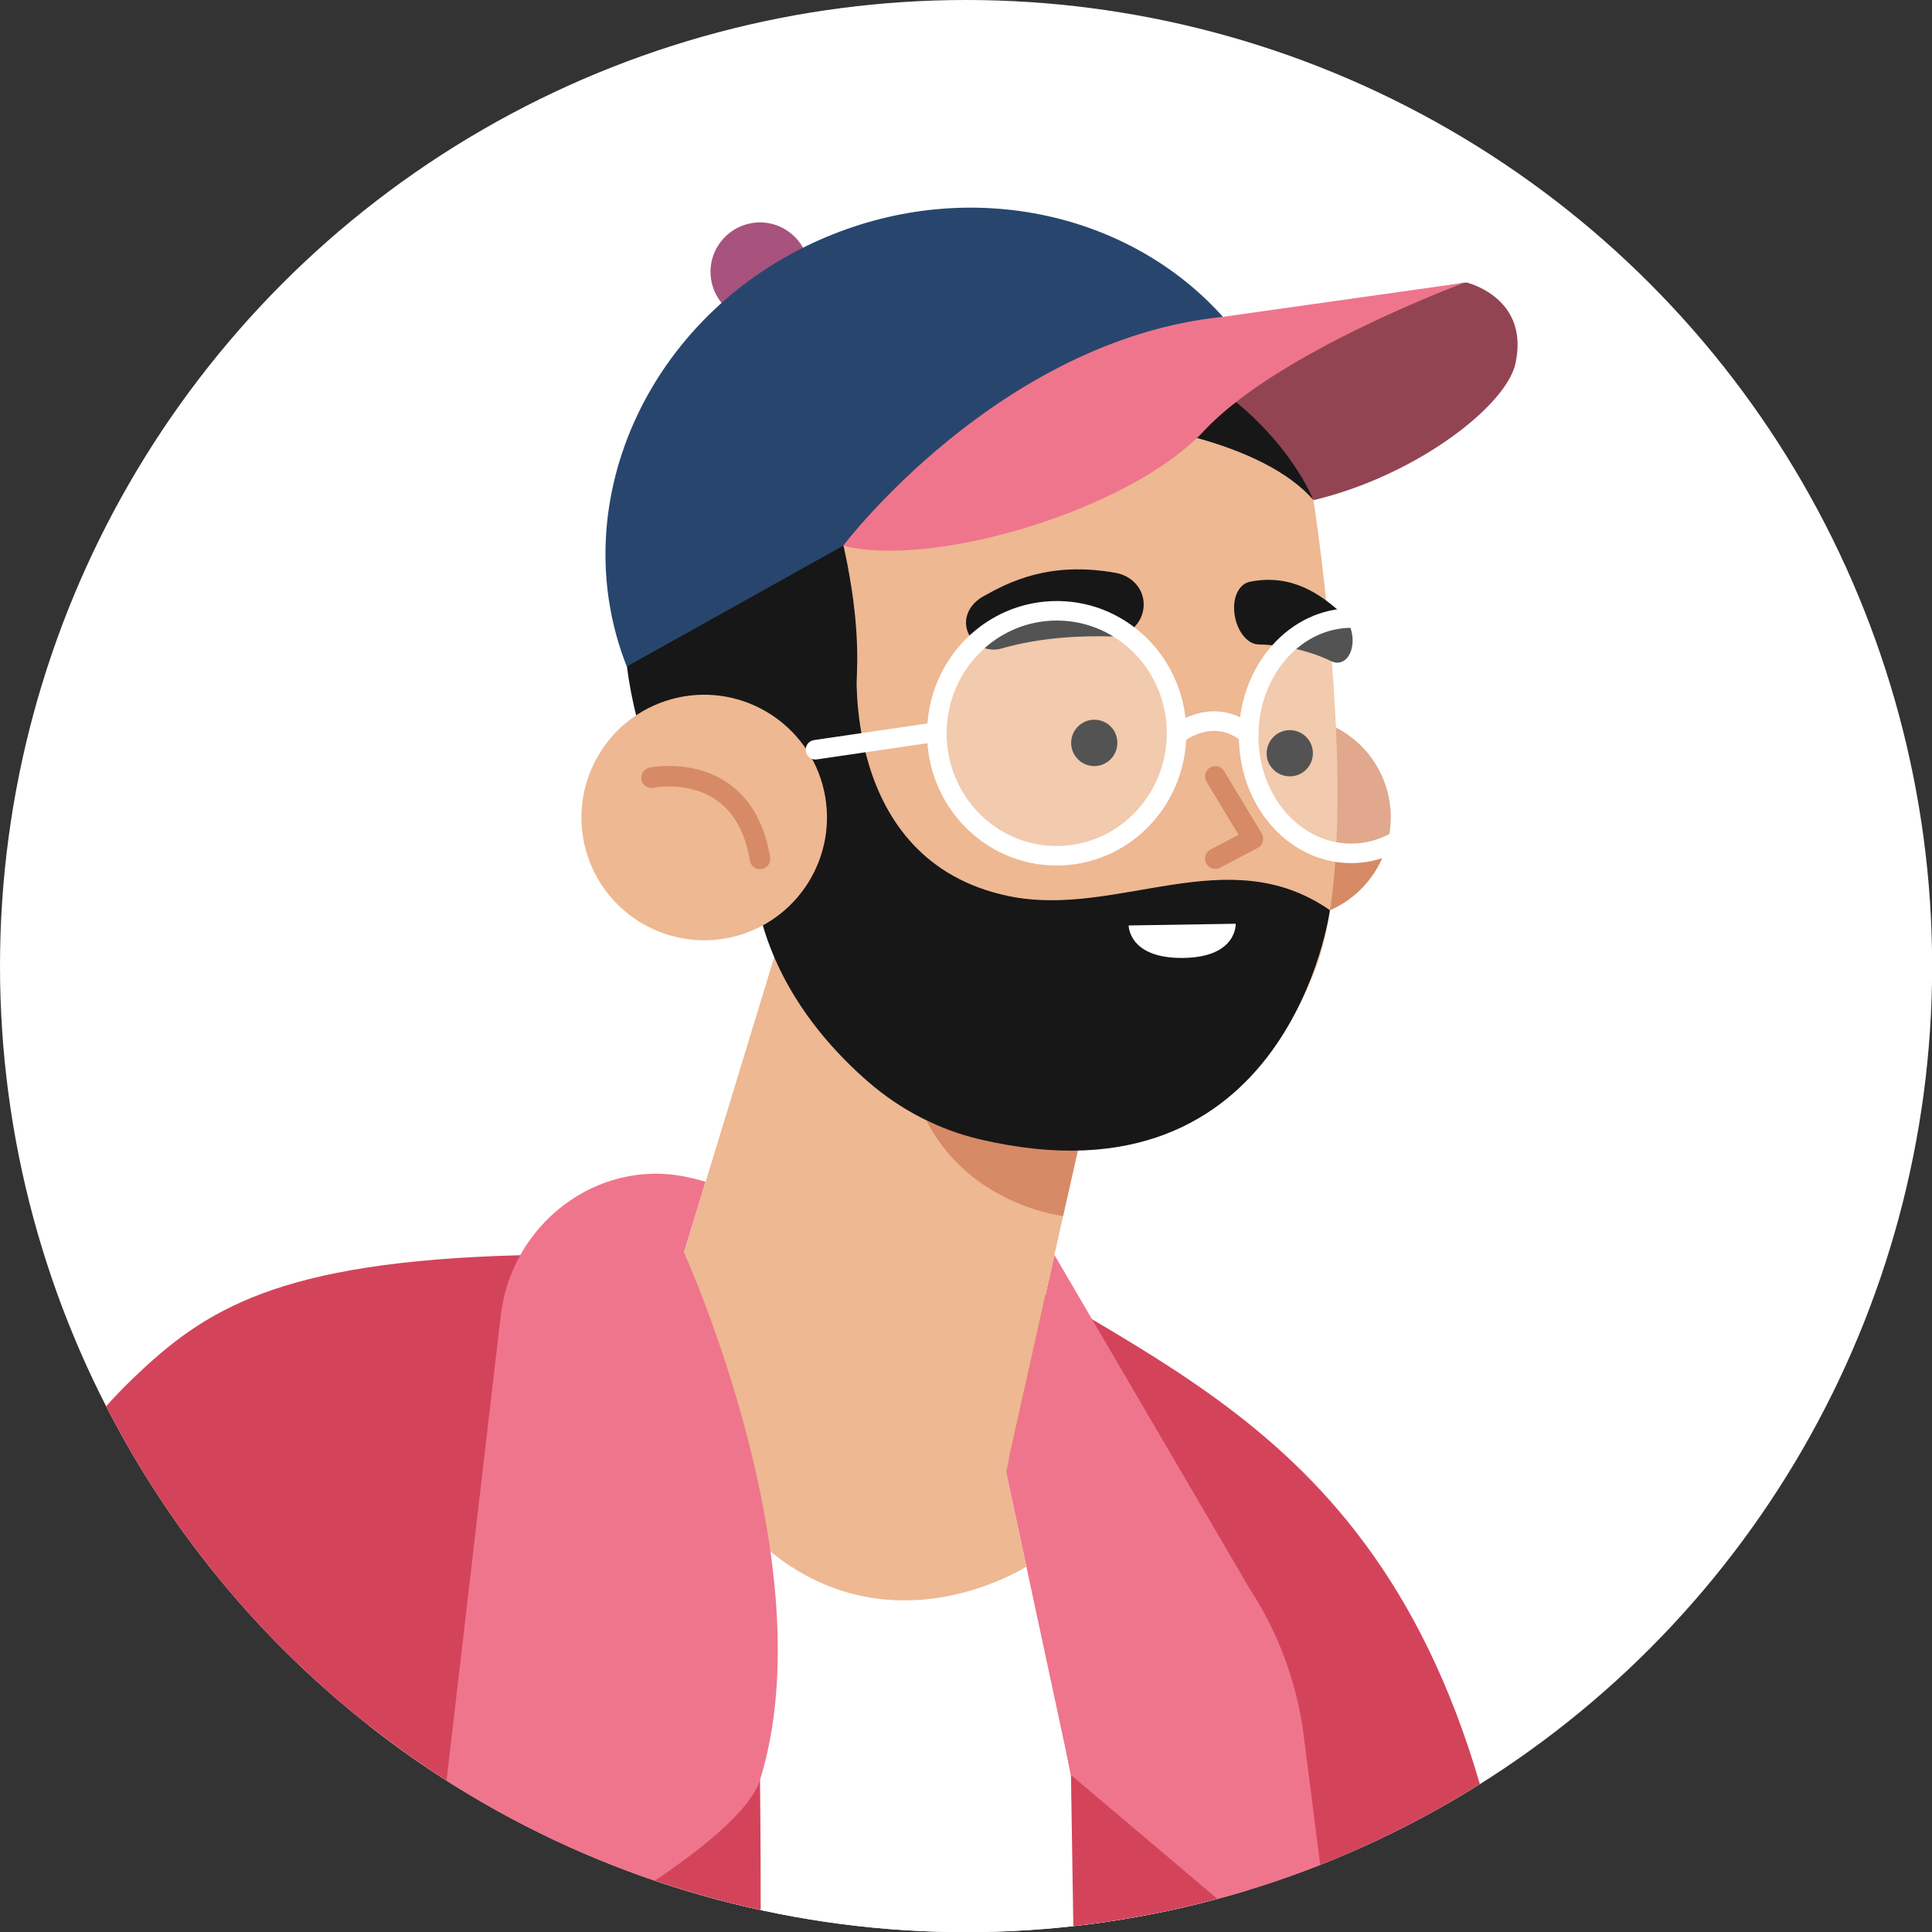 <?xml version="1.0" encoding="UTF-8"?>
<svg id="Layer_2" data-name="Layer 2" xmlns="http://www.w3.org/2000/svg" xmlns:xlink="http://www.w3.org/1999/xlink" viewBox="0 0 135.57 135.57">
  <rect x="0" y="0" width="135.57" height="135.57" fill="#333333" stroke="none"/>
  <defs>
    <style>
      .cls-1, .cls-2 {
        fill: #fff;
      }

      .cls-3 {
        fill: #28466d;
      }

      .cls-4 {
        stroke: #934453;
        stroke-width: 2.21px;
      }

      .cls-4, .cls-5, .cls-6, .cls-7 {
        fill: none;
      }

      .cls-4, .cls-5, .cls-7 {
        stroke-linecap: round;
        stroke-linejoin: round;
      }

      .cls-8 {
        fill: #934453;
      }

      .cls-5 {
        stroke: #d68a65;
        stroke-width: 1.44px;
      }

      .cls-9 {
        fill: #a8527e;
      }

      .cls-2 {
        isolation: isolate;
        opacity: .26;
      }

      .cls-10 {
        fill: #171717;
      }

      .cls-11 {
        clip-path: url(#clippath);
      }

      .cls-12 {
        fill: #d68a65;
      }

      .cls-13 {
        fill: #edb892;
      }

      .cls-14 {
        fill: #d3445b;
      }

      .cls-15 {
        fill: #ef758d;
      }

      .cls-7 {
        stroke: #fff;
        stroke-width: 1.37px;
      }
    </style>
    <clipPath id="clippath">
      <circle class="cls-6" cx="67.79" cy="67.79" r="67.79"/>
    </clipPath>
  </defs>
  <g id="Layer_1-2" data-name="Layer 1">
    <g>
      <circle id="SVGID" class="cls-1" cx="67.79" cy="67.79" r="67.79"/>
      <g class="cls-11">
        <g>
          <path class="cls-1" d="M87.67,111.47l-.08,9.24-.12,14.24-.22,25.27H5.6l.09-2.4,14.57-26.57,13.15-23.99,10.4-18.97,4.11-.04h.6l19.46-.19h.01l4.74,5.65h.01l14.94,17.76Z"/>
          <g>
            <path class="cls-14" d="M53.33,124.92l-9.53-36.63c-2.49-.21-4.93-.27-7.29-.21-17.08,.44-22.2,3.87-27.14,8.61-5.07,4.86-16.24,18.08-23.02,63.54H53.06c.49-19.49,.27-35.3,.27-35.3Z"/>
            <polyline class="cls-4" points="16.18 160.22 19.53 147.28 22.6 135.43"/>
          </g>
          <g>
            <path class="cls-14" d="M76.61,92.55c-1.14-.67-2.25-1.22-3.24-1.74-3.1-1.63-5.22-2.66-5.39-2.73h-.01l2.82,14.3,4.36,22.19,.56,35.67h32.05c.4-47.99-15.71-58.54-31.15-67.68Z"/>
            <path class="cls-15" d="M70.59,103.26l4.57,21.3,12.95,10.95c2.04,1.72,5.12,.04,4.79-2.6l-1.42-11.15c-.47-3.67-1.77-7.19-3.8-10.29l-13.69-23.41-3.4,15.2Z"/>
          </g>
          <g>
            <path class="cls-8" d="M102.73,19.84c.09-.02,.17-.02,.25,0,.72,.21,4.28,1.45,3.36,5.67-1.02,4.7-16.27,14.25-26.71,8.31l3.82-10.27,19.28-3.72Z"/>
            <path class="cls-12" d="M83.57,58.93c.86,3.83,4.67,6.23,8.49,5.36s6.22-4.67,5.36-8.49c-.86-3.83-4.67-6.23-8.49-5.36-3.82,.86-6.22,4.66-5.36,8.49Z"/>
            <path class="cls-13" d="M76.86,75.2l-6.27,28.06-18.4-6.88c-3.42-1.28-5.25-4.99-4.19-8.48l10.5-34.41,18.36,21.71Z"/>
            <path class="cls-12" d="M74.6,85.33s-12.16-1.33-11.11-15.63l12.79,8.19-1.68,7.43Z"/>
            <path class="cls-13" d="M92.16,35.06s3.8,24.06,.02,33.27c-3.77,9.22-11.79,14.62-23.9,11.33,0,0-14.19-1.73-16.24-23.12-3.09-32.21,26.52-39.49,40.12-21.49Z"/>
            <path class="cls-10" d="M59.06,52.14s2.48-3.92-.03-14.55,26.29-10.35,33.12-2.52c0,0-4.59-11.87-21.79-12.49-17.2-.62-31.12,10.35-25.18,29.57l4.22,6.72,9.65-6.72Z"/>
            <path class="cls-10" d="M60.15,46.38s-1.32,14.02,10.63,16.5c7.63,1.58,15.35-4.02,22.54,.99,0,0-2.83,21.18-24.55,16.08-2.91-.68-5.59-2.08-7.85-4.04-4.41-3.83-10.74-11.63-6.98-22.87l6.21-6.66Z"/>
            <g>
              <path class="cls-13" d="M41.01,59.26c1.05,4.64,5.66,7.55,10.3,6.51,4.64-1.05,7.55-5.66,6.51-10.3-1.05-4.64-5.66-7.55-10.3-6.51-4.64,1.05-7.55,5.66-6.51,10.3Z"/>
              <path class="cls-5" d="M45.72,54.57s6.43-1.35,7.61,5.7"/>
            </g>
            <g>
              <path class="cls-10" d="M88.9,53.15c.17,.88,1.01,1.46,1.9,1.3s1.46-1.01,1.3-1.89-1.01-1.46-1.89-1.3c-.88,.17-1.46,1.01-1.3,1.89Z"/>
              <path class="cls-10" d="M75.19,52.43c.17,.88,1.01,1.46,1.89,1.3,.88-.17,1.46-1.01,1.3-1.9s-1.01-1.46-1.89-1.3c-.88,.17-1.46,1.01-1.3,1.9Z"/>
              <polyline class="cls-5" points="85.28 54.48 87.92 58.86 85.28 60.25"/>
              <path class="cls-10" d="M80.25,42.26h0c.09,1.32-.97,2.43-2.3,2.4-2-.06-4.92,.05-7.65,.84-1.02,.3-2.08-.23-2.42-1.23h0c-.32-.96,.2-1.9,1.08-2.4,1.81-1.02,4.66-2.51,9.34-1.67,1.05,.19,1.88,1.01,1.95,2.07Z"/>
              <path class="cls-10" d="M86.6,42.77h0c.05,1.29,.83,2.43,1.7,2.45,1.31,.03,3.24,.27,5.1,1.17,.69,.34,1.35-.13,1.49-1.1h0c.13-.93-.28-1.87-.9-2.4-1.27-1.08-3.26-2.67-6.28-2.07-.68,.14-1.15,.9-1.11,1.94Z"/>
              <g>
                <path class="cls-2" d="M82.56,51.55c-.06,4.75-3.86,8.55-8.51,8.5-4.64-.05-8.37-3.95-8.31-8.69,.06-4.75,3.86-8.55,8.51-8.5,4.65,.05,8.37,3.95,8.31,8.69Z"/>
                <path class="cls-2" d="M102.03,51.71c-.05,4.56-3.32,8.22-7.3,8.17-3.98-.05-7.17-3.78-7.11-8.34,.05-4.56,3.32-8.22,7.3-8.17,3.98,.05,7.17,3.78,7.11,8.34Z"/>
                <path class="cls-7" d="M82.56,51.55c-.06,4.75-3.86,8.55-8.51,8.5-4.64-.05-8.37-3.95-8.31-8.69,.06-4.75,3.86-8.55,8.51-8.5,4.65,.05,8.37,3.95,8.31,8.69Z"/>
                <path class="cls-7" d="M102.03,51.71c-.05,4.56-3.32,8.22-7.3,8.17-3.98-.05-7.17-3.78-7.11-8.34,.05-4.56,3.32-8.22,7.3-8.17,3.98,.05,7.17,3.78,7.11,8.34Z"/>
                <path class="cls-7" d="M82.56,51.55s2.55-2.13,5.06-.01"/>
                <line class="cls-7" x1="65.74" y1="51.36" x2="57.22" y2="52.61"/>
              </g>
              <path class="cls-1" d="M86.71,64.82l-7.51,.12s-.02,2.32,3.81,2.28c3.83-.04,3.7-2.41,3.7-2.41Z"/>
            </g>
            <g>
              <path class="cls-9" d="M49.9,19.61c.3,1.89,2.07,3.19,3.96,2.89s3.19-2.07,2.89-3.96-2.07-3.19-3.96-2.89-3.19,2.07-2.89,3.96Z"/>
              <path class="cls-3" d="M58.35,16.48c-12.57,5.05-18.98,18.59-14.37,30.29l42.52-23.73c-6.31-7.79-17.72-10.76-28.15-6.56Z"/>
              <path class="cls-15" d="M59.17,38.29s10.92-14.46,26.66-16.06l16.93-2.39s-13.09,4.83-18.27,10.39c-5.18,5.56-19.02,9.67-25.32,8.06Z"/>
            </g>
            <path class="cls-13" d="M70.59,103.26l1.43,6.67s-12.06,7.78-21.55-4.84l-2.47-17.18,22.59,15.36Z"/>
          </g>
          <path class="cls-15" d="M48,87.9s10.03,22.03,5.32,37.02c-1.35,4.3-14.15,11.16-14.15,11.16-3.49,3.29-9.18,.43-8.63-4.33l4.6-39.45c.74-6.39,6.75-11.04,13.04-9.71,.43,.09,.88,.2,1.33,.33l-1.52,4.98Z"/>
        </g>
      </g>
    </g>
  </g>
</svg>